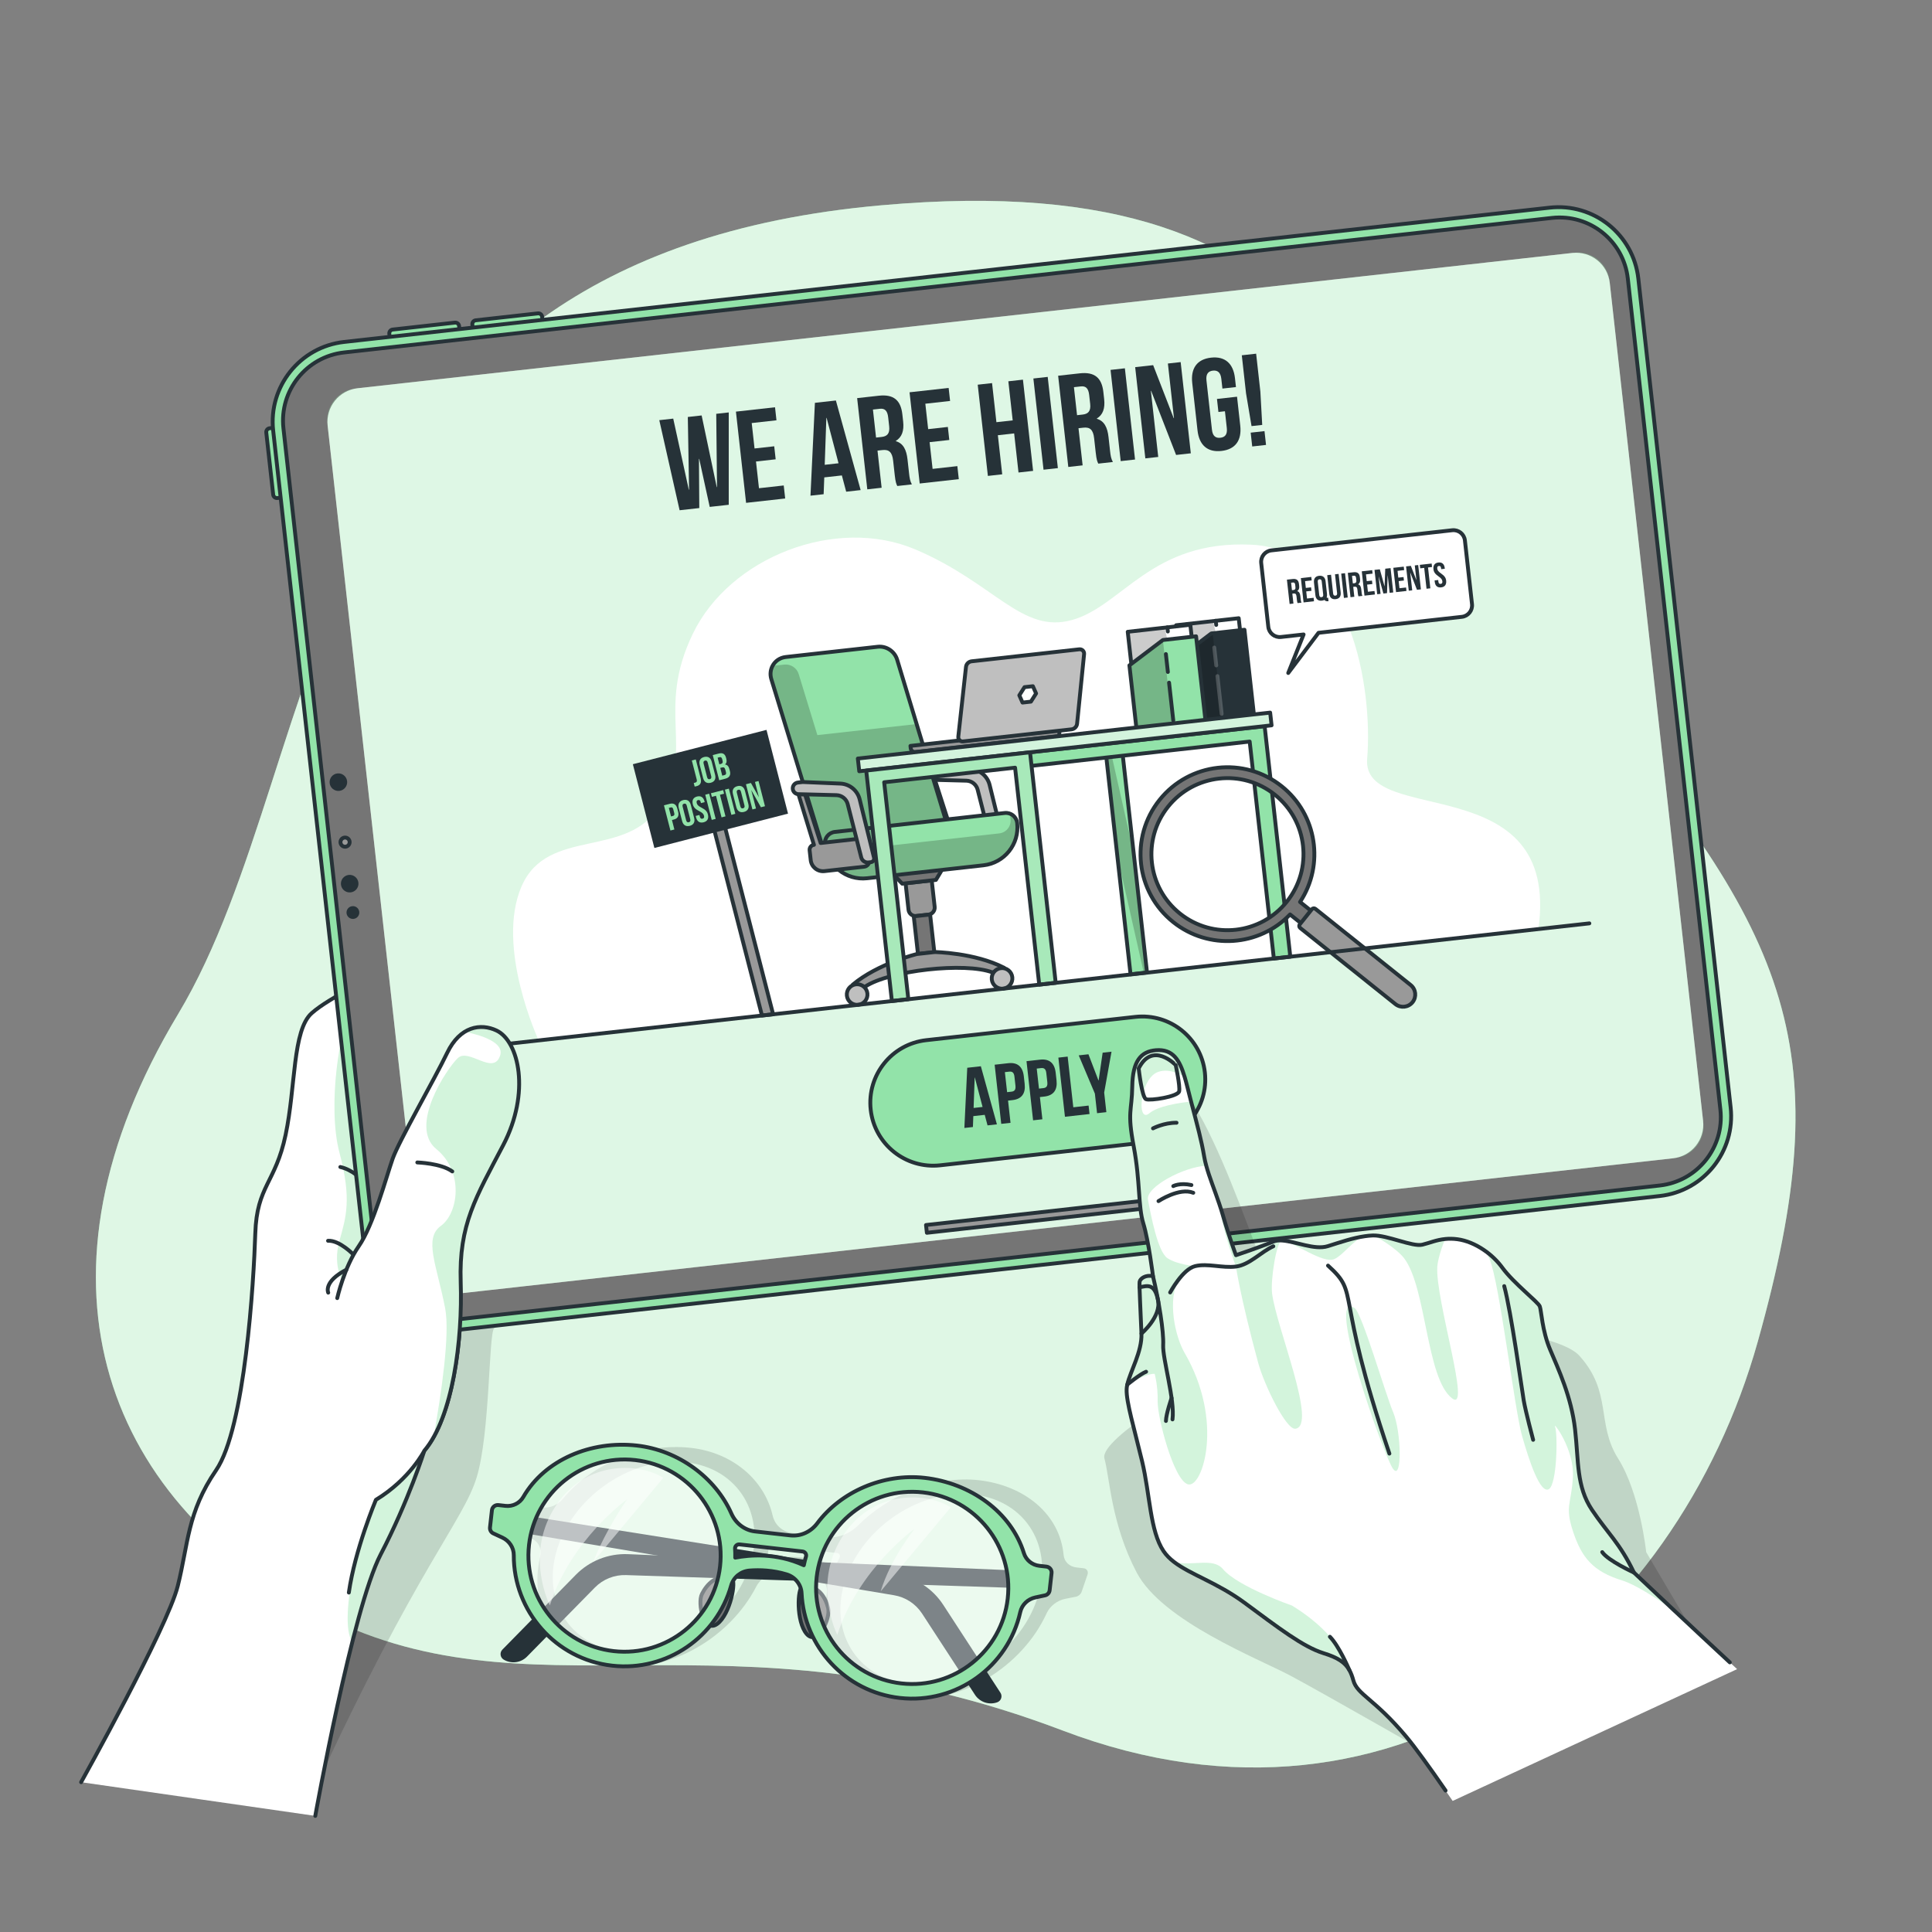 <?xml version="1.0" encoding="utf-8"?>
<!-- Generator: Adobe Illustrator 27.5.0, SVG Export Plug-In . SVG Version: 6.00 Build 0)  -->
<svg version="1.1" xmlns="http://www.w3.org/2000/svg" xmlns:xlink="http://www.w3.org/1999/xlink" x="0px" y="0px"
	 viewBox="0 0 500 500" style="enable-background:new 0 0 500 500;" xml:space="preserve">
<rect x="0" y="0" width="500" height="500" fill="#808080" stroke="none"/>
<g id="Background_Simple">
	<g>
		<path style="fill:#92E3A9;" d="M228.01,53.135c124.035-11.047,124.245,58.934,180.132,124.129
			c55.887,65.195,67.847,94.754,46.779,169.908S362.856,481.241,275.029,447.86s-138.14-1.325-193.537-30.967
			C26.094,387.25,5.522,329.98,46.072,262.483C86.621,194.986,75.068,66.756,228.01,53.135z"/>
		<path style="opacity:0.7;fill:#FFFFFF;" d="M228.01,53.135c124.035-11.047,124.245,58.934,180.132,124.129
			c55.887,65.195,67.847,94.754,46.779,169.908S362.856,481.241,275.029,447.86s-138.14-1.325-193.537-30.967
			C26.094,387.25,5.522,329.98,46.072,262.483C86.621,194.986,75.068,66.756,228.01,53.135z"/>
	</g>
</g>
<g id="Glasses">
	<g>
		<path style="opacity:0.2;fill-opacity:0.7;" d="M280.446,405.865l-1.832-0.206c-1.856-0.208-3.188-1.47-3.353-3.238
			c-0.992-10.573-10.12-18.017-21.986-19.349c-10.696-1.201-23.005,3.515-31.081,11.602c-2.183,2.186-5.156,3.425-7.893,3.118
			l-9.104-1.022c-2.737-0.307-4.671-2.098-5.249-4.594c-2.138-9.234-10.421-16.263-21.117-17.464
			c-11.866-1.332-25.232,3.585-33.13,13.16c-1.321,1.601-3.387,2.481-5.242,2.272l-1.832-0.206c-0.833-0.094-1.738,0.5-2.021,1.325
			l-1.512,4.41c-0.233,0.679,0.026,1.325,0.63,1.572l2.079,1.042c1.631,0.818,2.443,2.568,1.996,4.503
			c-3.307,14.305,5.021,26.704,19.688,28.351c14.148,1.589,29.437-7.363,36.228-20.527c1.1-2.132,3.423-3.657,5.746-3.824
			c2.746-0.198,6.207-0.086,9.623,0.999c2.069,0.657,3.264,2.575,2.866,4.814c-2.436,13.682,5.814,25.307,19.981,26.897
			c14.667,1.647,30.563-8.032,36.945-21.992c0.863-1.889,2.77-3.333,4.82-3.737l2.613-0.515c0.723-0.098,1.388-0.64,1.621-1.319
			l1.512-4.41C281.725,406.704,281.279,405.958,280.446,405.865z M160.763,427.419c-13.632-1.531-20.955-13.762-16.326-27.267
			c4.629-13.504,19.485-23.246,33.116-21.715c13.632,1.531,20.955,13.762,16.326,27.267
			C189.25,419.209,174.395,428.95,160.763,427.419z M198.411,403.486c0.193-0.781,0.349-1.556,0.473-2.325
			c0.102-0.633,0.793-1.143,1.43-1.071l16.316,1.832c0.637,0.072,0.94,0.693,0.616,1.302c-0.388,0.729-0.751,1.471-1.084,2.226
			C209.576,402.187,202.325,402.783,198.411,403.486z M235.207,435.779c-13.632-1.531-20.955-13.762-16.326-27.267
			c4.629-13.504,19.485-23.246,33.116-21.715c13.632,1.531,20.955,13.762,16.326,27.267
			C263.695,427.568,248.839,437.309,235.207,435.779z"/>
		<path style="fill:#263238;" d="M268.37,406.665l-105.835-4.45c-5.055-0.212-9.963,1.727-13.507,5.337l-19.008,19.363
			c-0.754,0.768-0.591,2.038,0.332,2.591l0,0c1.947,1.167,4.44,0.848,6.031-0.771l17.566-17.88c2.117-2.155,5.04-3.324,8.059-3.225
			l105.971,3.497L268.37,406.665z"/>
		<path style="fill:#263238;" d="M127.308,390.852l104.623,16.583c4.997,0.792,9.424,3.664,12.184,7.905l14.8,22.741
			c0.587,0.902,0.176,2.115-0.838,2.474l0,0c-2.14,0.759-4.52-0.047-5.759-1.95l-13.68-21.003c-1.649-2.531-4.282-4.256-7.262-4.756
			l-104.568-17.543L127.308,390.852z"/>
		<g>
			<path style="fill:#757575;stroke:#263238;stroke-linecap:round;stroke-linejoin:round;stroke-miterlimit:10;" d="
				M189.372,408.585c1.241,0.469-0.354,9.201-3.781,11.692c-3.427,2.491-5.146-5.286-3.93-7.74
				C182.879,410.085,185.482,407.116,189.372,408.585z"/>
			<path style="fill:#757575;stroke:#263238;stroke-linecap:round;stroke-linejoin:round;stroke-miterlimit:10;" d="
				M207.693,410.642c-1.314,0.182-1.696,9.051,1.093,12.24c2.789,3.189,6.191-4.013,5.549-6.675
				C213.693,413.545,211.813,410.072,207.693,410.642z"/>
		</g>
		<path style="opacity:0.4;fill:#FFFFFF;" d="M146.478,379.884c6.275-3.709,19.22-9.632,30.542,0.147s14.253,18.747,9.696,29.439
			c-4.557,10.692-15.124,24.154-33.424,18.267S126.989,391.403,146.478,379.884z"/>
		<path style="opacity:0.4;fill:#FFFFFF;" d="M220.861,389.221c6.275-3.709,19.22-9.632,30.542,0.147
			c11.323,9.779,14.253,18.746,9.696,29.439c-4.557,10.692-15.125,24.154-33.424,18.267
			C209.375,431.187,201.372,400.74,220.861,389.221z"/>
		<path style="fill:#92E3A9;stroke:#263238;stroke-linecap:round;stroke-linejoin:round;stroke-miterlimit:10;" d="M270.806,405.437
			l-1.832-0.206c-1.856-0.208-3.433-1.48-3.985-3.263c-3.303-10.668-13.849-18.17-25.716-19.502
			c-10.696-1.201-21.658,3.57-27.746,11.739c-1.646,2.208-4.271,3.462-7.008,3.154l-9.104-1.022
			c-2.737-0.307-5.019-2.112-6.134-4.63c-4.125-9.315-13.755-16.399-24.452-17.6c-11.866-1.332-23.814,3.643-29.4,13.313
			c-0.934,1.617-2.754,2.507-4.61,2.298l-1.832-0.206c-0.833-0.093-1.585,0.506-1.678,1.34l-0.5,4.451
			c-0.077,0.686,0.318,1.337,0.962,1.586l2.258,1.05c1.771,0.823,2.95,2.588,2.941,4.542c-0.065,14.438,10.796,26.941,25.463,28.588
			c14.148,1.589,27.08-7.459,30.794-20.75c0.602-2.152,2.531-3.693,4.759-3.865c2.634-0.202,6.034-0.093,9.605,0.998
			c2.163,0.661,3.752,2.596,3.858,4.855c0.648,13.809,11.261,25.53,25.428,27.121c14.667,1.647,28.031-8.136,31.169-22.229
			c0.425-1.907,1.965-3.366,3.875-3.776l2.435-0.523c0.683-0.1,1.213-0.647,1.29-1.333l0.5-4.451
			C272.239,406.282,271.639,405.531,270.806,405.437z M158.854,427.309c-13.632-1.531-23.476-13.866-21.945-27.497
			c1.531-13.632,13.866-23.476,27.497-21.945c13.632,1.531,23.476,13.866,21.945,27.497
			C184.821,418.995,172.486,428.839,158.854,427.309z M190.281,403.12c0.015-0.788-0.003-1.57-0.052-2.346
			c-0.041-0.64,0.521-1.154,1.157-1.083l16.316,1.832c0.637,0.072,1.07,0.698,0.888,1.313c-0.218,0.736-0.407,1.485-0.566,2.247
			C200.881,401.798,193.942,402.407,190.281,403.12z M233.299,435.668c-13.632-1.531-23.476-13.866-21.945-27.497
			c1.531-13.632,13.866-23.476,27.497-21.945c13.632,1.531,23.476,13.866,21.945,27.497
			C259.265,427.354,246.93,437.199,233.299,435.668z"/>
		<path style="opacity:0.5;fill:#FFFFFF;" d="M142.302,415.465c0,0-6.937-13.514,1.871-26.261
			c7.924-11.468,21.62-10.528,27.492-6.739l-18.148,21.76c3.433-8.714,8.766-16.179,8.766-16.179S147.858,398.283,142.302,415.465z"
			/>
		<path style="opacity:0.5;fill:#FFFFFF;" d="M216.694,423.096c0,0-6.937-13.514,1.872-26.261
			c7.924-11.468,21.62-10.527,27.492-6.739l-18.148,21.76c2.573-8.514,8.766-16.179,8.766-16.179S222.25,405.914,216.694,423.096z"
			/>
	</g>
</g>
<g id="Device">
	<g>
		<path style="opacity:0.2;fill-opacity:0.7;" d="M149.499,317.092c0,0-20.233,25.103-21.637,26.684
			c-1.404,1.581-1.024,27.019-4.467,38.455c-3.443,11.436-15.395,23.214-42.08,81.168l-3.603-112.915l19.664-78.649L149.499,317.092
			z"/>
		<g>
			<path style="fill:#FFFFFF;" d="M164.351,316.044c0,0-13.356-61.364-23.923-68.974c-6.12-4.418-15.347-6.002-23.403-5.233
				c-5.835,0.553-11.068,2.339-14.041,5.193c-7.085,6.788-17.337,10.763-22.31,15.174c-4.983,4.411-4.123,18.964-6.753,31.48
				c-2.63,12.507-7.465,13.171-7.851,25.545c-0.395,12.384-2.648,50.328-10.142,61.257c-7.494,10.93-7.197,19.146-9.926,29.983
				c-2.729,10.837-25.006,50.759-25.006,50.759l60.596,8.723c0,0,4.446-24.71,9.572-44.954c2.432-9.608,5.018-18.222,7.347-22.695
				c7.242-13.905,11.312-26.876,11.312-26.876c6.353-7.493,9.131-23.425,9.44-37.252l-0.001-0.009l15.487-9.888
				C146.859,324.195,164.351,316.044,164.351,316.044z"/>
			<path style="opacity:0.4;fill:#92E3A9;" d="M164.351,316.044c0,0-13.356-61.364-23.923-68.974
				c-6.12-4.418-15.347-6.002-23.403-5.233c-18.866,5.866-23.386,16.828-25.827,19.565c-3.248,3.647-6.546,24.891-3.335,36.948
				c3.202,12.058,1.685,16.682-0.018,22.763c-3.772,13.474,10.541,19.762,12.27,24.676c1.729,4.905,2.867,32.902-2.83,42.362
				c-3.034,5.035-10.118,30.479-6.122,36.846c2.432-9.608,5.018-18.222,7.347-22.695c7.242-13.905,11.312-26.876,11.312-26.876
				c6.353-7.493,9.131-23.425,9.44-37.252l-0.001-0.009l15.487-9.888C146.859,324.195,164.351,316.044,164.351,316.044z"/>
			<path style="fill:none;stroke:#263238;stroke-linecap:round;stroke-linejoin:round;stroke-miterlimit:10;" d="M91.491,324.71
				c0,0-3.606-3.772-6.591-3.596"/>
			<path style="fill:none;stroke:#263238;stroke-linecap:round;stroke-linejoin:round;stroke-miterlimit:10;" d="M98.052,310.859
				c0,0-4.092-7.503-9.974-8.841"/>
			<path style="fill:none;stroke:#263238;stroke-linecap:round;stroke-linejoin:round;stroke-miterlimit:10;" d="M88.946,266.022
				c0,0,8.418,3.06,10.077,8.952"/>
			<path style="fill:none;stroke:#263238;stroke-linecap:round;stroke-linejoin:round;stroke-miterlimit:10;" d="M134.747,328.278
				c0,0-2.206-2.491-2.328-4.543"/>
			<path style="fill:none;stroke:#263238;stroke-linecap:round;stroke-linejoin:round;stroke-miterlimit:10;" d="M81.592,469.953
				c0,0,9.678-53.734,16.919-67.649c7.242-13.905,11.312-26.876,11.312-26.876c6.353-7.493,9.13-23.434,9.439-37.261l0.001,0.009
				l-0.001-0.009l15.487-9.888c12.11-4.085,29.601-12.236,29.601-12.236s-13.356-61.364-23.923-68.974
				c-10.558-7.62-30.349-6.819-37.444-0.04c-7.085,6.788-17.337,10.763-22.31,15.174c-4.983,4.411-4.123,18.964-6.753,31.48
				c-2.63,12.507-7.465,13.171-7.851,25.545c-0.395,12.384-2.648,50.328-10.142,61.257s-7.197,19.146-9.926,29.983
				c-2.729,10.837-25.006,50.759-25.006,50.759"/>
		</g>
		<g>
			<path style="fill:#92E3A9;stroke:#263238;stroke-linecap:round;stroke-linejoin:round;stroke-miterlimit:10;" d="M76.593,110.072
				l2.012,18.065l-6.81,0.758c-0.543,0.061-1.032-0.331-1.092-0.873l-1.793-16.1c-0.061-0.543,0.331-1.032,0.873-1.092
				L76.593,110.072z"/>
			<path style="fill:#92E3A9;stroke:#263238;stroke-linecap:round;stroke-linejoin:round;stroke-miterlimit:10;" d="M119.575,91.179
				l-18.065,2.012l-0.758-6.81c-0.061-0.543,0.331-1.032,0.873-1.092l16.1-1.793c0.543-0.06,1.032,0.331,1.092,0.874L119.575,91.179
				z"/>
			<path style="fill:#92E3A9;stroke:#263238;stroke-linecap:round;stroke-linejoin:round;stroke-miterlimit:10;" d="M141.064,88.786
				l-18.065,2.012l-0.758-6.81c-0.061-0.543,0.331-1.032,0.873-1.092l16.1-1.793c0.543-0.061,1.032,0.331,1.092,0.873
				L141.064,88.786z"/>
			<path style="fill:#92E3A9;stroke:#263238;stroke-linecap:round;stroke-linejoin:round;stroke-miterlimit:10;" d="M94.589,325.931
				L70.698,111.44c-1.27-11.402,6.944-21.675,18.346-22.945l312.008-34.752c11.402-1.27,21.675,6.944,22.945,18.346l23.891,214.492
				c1.27,11.402-6.944,21.675-18.346,22.945l-312.008,34.752C106.132,345.548,95.859,337.334,94.589,325.931z"/>
			<path style="fill:#757575;stroke:#263238;stroke-linecap:round;stroke-linejoin:round;stroke-miterlimit:10;" d="
				M429.538,306.807L116.94,341.625c-9.756,1.087-18.546-5.941-19.632-15.697L73.352,110.846
				c-1.087-9.756,5.941-18.545,15.697-19.632l312.598-34.818c9.756-1.087,18.545,5.941,19.632,15.697l23.956,215.082
				C446.322,296.931,439.294,305.72,429.538,306.807z"/>
			<path style="fill:#999999;stroke:#263238;stroke-linecap:round;stroke-linejoin:round;stroke-miterlimit:10;" d="M90.483,217.813
				c0.073,0.652-0.397,1.24-1.049,1.312s-1.24-0.397-1.312-1.049c-0.073-0.652,0.397-1.24,1.049-1.312
				C89.823,216.691,90.41,217.161,90.483,217.813z"/>
			<path style="fill:#263238;" d="M92.757,228.438c0.139,1.247-0.76,2.371-2.007,2.51c-1.247,0.139-2.371-0.759-2.51-2.007
				c-0.139-1.247,0.759-2.371,2.007-2.51C91.494,226.292,92.618,227.191,92.757,228.438z"/>
			<path style="fill:#263238;" d="M89.831,202.167c0.139,1.247-0.759,2.371-2.007,2.51c-1.247,0.139-2.371-0.759-2.51-2.007
				c-0.139-1.247,0.759-2.371,2.007-2.51C88.568,200.022,89.692,200.92,89.831,202.167z"/>
			<path style="fill:#263238;" d="M92.977,235.978c0.101,0.909-0.553,1.728-1.462,1.829c-0.909,0.101-1.728-0.553-1.829-1.462
				c-0.101-0.909,0.553-1.728,1.462-1.829C92.057,234.414,92.876,235.069,92.977,235.978z"/>
			<path style="fill:#FFFFFF;" d="M108.949,327.025L84.795,110.171c-0.536-4.816,2.933-9.154,7.748-9.691l314.371-35.015
				c4.816-0.536,9.154,2.933,9.691,7.748l24.154,216.855c0.536,4.816-2.933,9.154-7.748,9.691L118.64,334.773
				C113.824,335.31,109.485,331.841,108.949,327.025z"/>
			<path style="opacity:0.3;fill:#92E3A9;" d="M407.439,65.406l-315.42,35.132c-4.526,0.504-7.786,4.582-7.282,9.108l24.271,217.903
				c0.504,4.526,4.582,7.787,9.108,7.283l315.42-35.132c4.526-0.504,7.786-4.582,7.282-9.108L416.547,72.688
				C416.042,68.162,411.965,64.902,407.439,65.406z"/>
			<g>
				<path style="fill:#263238;" d="M180.956,118.751l-0.067,0.007l0.086,12.727l-5.093,0.567l-5.26-23.315l3.609-0.402l4.03,18.399
					l0.067-0.007l-0.32-18.813l3.575-0.398l3.91,18.549l0.068-0.008l-0.2-18.962l3.238-0.36l-0.001,23.901l-4.924,0.548
					L180.956,118.751z"/>
				<path style="fill:#263238;" d="M195.275,116.064l5.093-0.567l0.376,3.372l-5.093,0.567l0.77,6.915l6.408-0.714l0.376,3.372
					l-10.118,1.127l-2.63-23.608l10.118-1.127l0.376,3.372l-6.408,0.714L195.275,116.064z"/>
				<path style="fill:#263238;" d="M222.736,126.834l-3.744,0.417l-1.118-4.211l-4.553,0.507l-0.164,4.354l-3.406,0.379
					l1.147-24.029l5.43-0.605L222.736,126.834z M213.436,120.29l3.576-0.398l-3.084-11.745l-0.068,0.008L213.436,120.29z"/>
				<path style="fill:#263238;" d="M232.216,125.778c-0.27-0.585-0.446-0.941-0.661-2.862l-0.413-3.711
					c-0.244-2.192-1.077-2.92-2.763-2.731l-1.282,0.143l1.071,9.612l-3.71,0.414l-2.63-23.608l5.599-0.624
					c3.845-0.428,5.696,1.175,6.102,4.817l0.206,1.855c0.27,2.428-0.332,4.066-1.898,5.025l0.007,0.067
					c1.942,0.57,2.744,2.255,3.019,4.717l0.406,3.643c0.128,1.147,0.255,1.986,0.724,2.822L232.216,125.778z M225.915,105.992
					l0.808,7.251l1.45-0.162c1.383-0.154,2.159-0.854,1.948-2.743l-0.259-2.327c-0.188-1.687-0.844-2.365-2.159-2.218
					L225.915,105.992z"/>
				<path style="fill:#263238;" d="M240.208,111.059l5.093-0.567l0.375,3.372l-5.093,0.567l0.77,6.915l6.408-0.714l0.376,3.372
					l-10.118,1.127l-2.63-23.608l10.118-1.127l0.376,3.372l-6.408,0.714L240.208,111.059z"/>
				<path style="fill:#263238;" d="M259.373,122.753l-3.71,0.414l-2.63-23.608l3.71-0.414l1.127,10.118l4.216-0.469l-1.127-10.118
					l3.777-0.421l2.63,23.608l-3.777,0.421l-1.127-10.118l-4.216,0.469L259.373,122.753z"/>
				<path style="fill:#263238;" d="M267.436,97.954l3.711-0.413l2.629,23.608l-3.71,0.413L267.436,97.954z"/>
				<path style="fill:#263238;" d="M284.233,119.984c-0.271-0.585-0.446-0.941-0.66-2.862l-0.414-3.711
					c-0.244-2.192-1.076-2.919-2.763-2.731l-1.281,0.143l1.07,9.612l-3.71,0.413l-2.629-23.608l5.599-0.623
					c3.845-0.428,5.697,1.175,6.103,4.817l0.206,1.855c0.27,2.428-0.332,4.066-1.898,5.025l0.008,0.067
					c1.941,0.57,2.743,2.255,3.018,4.717l0.405,3.643c0.128,1.147,0.256,1.986,0.725,2.822L284.233,119.984z M277.932,100.199
					l0.808,7.251l1.451-0.162c1.382-0.154,2.158-0.854,1.947-2.743l-0.259-2.327c-0.189-1.686-0.844-2.365-2.16-2.218
					L277.932,100.199z"/>
				<path style="fill:#263238;" d="M287.407,95.729l3.71-0.413l2.63,23.608l-3.71,0.413L287.407,95.729z"/>
				<path style="fill:#263238;" d="M297.914,101.148l-0.067,0.008l1.904,17.1l-3.339,0.372l-2.629-23.608l4.653-0.518l5.317,13.714
					l0.067-0.008l-1.573-14.131l3.306-0.368l2.629,23.608l-3.81,0.424L297.914,101.148z"/>
				<path style="fill:#263238;" d="M314.949,103.247l5.194-0.579l0.834,7.487c0.421,3.777-1.227,6.146-4.869,6.551
					c-3.643,0.406-5.772-1.542-6.192-5.319l-1.368-12.276c-0.421-3.777,1.228-6.147,4.87-6.553c3.642-0.406,5.771,1.544,6.192,5.321
					l0.255,2.293l-3.507,0.391l-0.282-2.529c-0.188-1.687-1.002-2.245-2.182-2.113c-1.18,0.131-1.851,0.855-1.663,2.542l1.42,12.749
					c0.188,1.687,0.998,2.21,2.178,2.079c1.181-0.131,1.855-0.82,1.667-2.507l-0.484-4.352l-1.686,0.188L314.949,103.247z"/>
				<path style="fill:#263238;" d="M323.896,110.274l-1.423-8.48l-1.097-9.848l3.71-0.414l1.097,9.848l0.478,8.586L323.896,110.274z
					 M327.25,111.573l0.398,3.575l-3.575,0.398l-0.397-3.575L327.25,111.573z"/>
			</g>
			<g>
				<path style="fill:#92E3A9;stroke:#263238;stroke-linecap:round;stroke-linejoin:round;stroke-miterlimit:10;" d="
					M297.433,295.552l-54.102,6.026c-8.942,0.996-16.999-5.446-17.995-14.388v0c-0.996-8.942,5.446-16.999,14.388-17.995
					l54.102-6.026c8.942-0.996,16.999,5.446,17.995,14.388l0,0C312.817,286.499,306.375,294.556,297.433,295.552z"/>
				<g>
					<path style="fill:#263238;" d="M258,290.979l-2.427,0.271l-0.725-2.73l-2.952,0.329l-0.107,2.822l-2.209,0.246l0.745-15.58
						l3.521-0.393L258,290.979z M251.971,286.736l2.318-0.258l-2-7.614l-0.044,0.004L251.971,286.736z"/>
					<path style="fill:#263238;" d="M264.963,278.537l0.221,1.989c0.273,2.45-0.76,3.914-3.165,4.183l-1.137,0.126l0.641,5.752
						l-2.405,0.269l-1.705-15.308l3.543-0.395C263.36,274.885,264.689,276.088,264.963,278.537z M260.06,277.466l0.578,5.184
						l1.137-0.127c0.766-0.086,1.142-0.482,1.02-1.575l-0.255-2.296c-0.122-1.093-0.576-1.397-1.342-1.312L260.06,277.466z"/>
					<path style="fill:#263238;" d="M273.208,277.618l0.222,1.989c0.272,2.45-0.76,3.915-3.165,4.183l-1.138,0.127l0.641,5.752
						l-2.405,0.268l-1.705-15.308l3.543-0.395C271.605,273.967,272.935,275.169,273.208,277.618z M268.306,276.548l0.578,5.183
						l1.138-0.127c0.765-0.085,1.142-0.48,1.02-1.574l-0.256-2.296c-0.122-1.093-0.576-1.397-1.342-1.313L268.306,276.548z"/>
					<path style="fill:#263238;" d="M273.903,273.711l2.405-0.268l1.461,13.121l3.959-0.442l0.243,2.187l-6.363,0.709
						L273.903,273.711z"/>
					<path style="fill:#263238;" d="M283.353,283.02l-4.18-9.896l2.515-0.28l2.593,6.774l0.043-0.005l1.038-7.179l2.297-0.256
						l-1.899,10.573l0.564,5.073l-2.405,0.268L283.353,283.02z"/>
				</g>
			</g>
			
				<rect x="239.432" y="313.432" transform="matrix(0.994 -0.111 0.111 0.994 -33.136 32.059)" style="fill:#999999;stroke:#263238;stroke-linecap:round;stroke-linejoin:round;stroke-miterlimit:10;" width="65.438" height="2.025"/>
			<g>
				<path style="fill:#FFFFFF;" d="M398.142,240.435l-258.733,28.817c0,0-11.24-24.162-4.438-39.843
					c6.802-15.681,27.389-6.736,36.105-21.293c8.716-14.557-1.373-24.189,8.221-44.086c9.593-19.896,37.11-30.562,57.65-21.817
					c20.541,8.745,27.494,21.91,40.551,18.225s20.464-20.682,46.376-19.473c25.912,1.209,31.448,37.482,29.949,55.368
					C352.325,214.22,403.922,198.284,398.142,240.435z"/>
				<g>
					<g>
						<defs>
							<polygon id="XMLID_1019_" points="320.819,162.161 320.577,159.995 304.376,161.81 304.864,166.192 305.731,173.972 
								321.933,172.167 							"/>
						</defs>
						<use xlink:href="#XMLID_1019_"  style="overflow:visible;fill:#FFFFFF;"/>
						<clipPath id="XMLID_00000148643763400877229180000009490239849028313492_">
							<use xlink:href="#XMLID_1019_"  style="overflow:visible;"/>
						</clipPath>
						
							<rect x="305.066" y="161.188" transform="matrix(-0.994 0.111 -0.111 -0.994 637.005 299.087)" style="opacity:0.2;clip-path:url(#XMLID_00000148643763400877229180000009490239849028313492_);" width="10.269" height="12.077"/>
						
							<use xlink:href="#XMLID_1019_"  style="overflow:visible;fill:none;stroke:#263238;stroke-linecap:round;stroke-linejoin:round;stroke-miterlimit:10;"/>
					</g>
					
						<line style="fill:none;stroke:#263238;stroke-linecap:round;stroke-linejoin:round;stroke-miterlimit:10;" x1="314.634" y1="160.657" x2="314.754" y2="161.73"/>
					<g>
						<defs>
							<polygon id="XMLID_1020_" points="306.663,187.124 304.811,170.498 313.475,163.935 322.067,162.978 324.515,184.959 							
								"/>
						</defs>
						<use xlink:href="#XMLID_1020_"  style="overflow:visible;fill:#263238;"/>
						<clipPath id="XMLID_00000123430133331525900950000000493116950103899803_">
							<use xlink:href="#XMLID_1020_"  style="overflow:visible;"/>
						</clipPath>
						<polygon style="opacity:0.2;clip-path:url(#XMLID_00000123430133331525900950000000493116950103899803_);" points="
							306.663,187.124 316.306,186.05 313.839,163.895 304.811,170.498 						"/>
						
							<use xlink:href="#XMLID_1020_"  style="overflow:visible;fill:none;stroke:#263238;stroke-linecap:round;stroke-linejoin:round;stroke-miterlimit:10;"/>
					</g>
					
						<line style="opacity:0.2;fill:none;stroke:#FFFFFF;stroke-linecap:round;stroke-linejoin:round;stroke-miterlimit:10;" x1="314.249" y1="167.575" x2="314.765" y2="172.207"/>
					
						<line style="opacity:0.2;fill:none;stroke:#FFFFFF;stroke-linecap:round;stroke-linejoin:round;stroke-miterlimit:10;" x1="315.072" y1="174.972" x2="316.162" y2="184.751"/>
				</g>
				<g>
					<path style="fill:#999999;stroke:#263238;stroke-linecap:round;stroke-linejoin:round;stroke-miterlimit:10;" d="
						M237.127,237.05l3.159-0.352c0.997-0.111,1.715-1.009,1.604-2.006l-0.763-6.847l-6.768,0.754l0.763,6.846
						C235.232,236.443,236.13,237.161,237.127,237.05z"/>
					
						<rect x="237.119" y="236.844" transform="matrix(-0.994 0.111 -0.111 -0.994 503.789 455.526)" style="fill:#757575;stroke:#263238;stroke-linecap:round;stroke-linejoin:round;stroke-miterlimit:10;" width="4.26" height="9.808"/>
					<polygon style="fill:#757575;stroke:#263238;stroke-linecap:round;stroke-linejoin:round;stroke-miterlimit:10;" points="
						233.496,228.696 242.21,227.725 244.602,223.725 230.283,225.32 					"/>
					<path style="fill:#999999;stroke:#263238;stroke-linecap:round;stroke-linejoin:round;stroke-miterlimit:10;" d="
						M257.952,213.093l-11.94,1.33l-4.055-12.592l-1.694-0.044l4.011,13.118l0,0c-0.696,0.077-1.196,0.704-1.119,1.4l0.285,2.559
						c0.197,1.764,1.786,3.035,3.551,2.839l10.277-1.145c0.827-0.092,1.422-0.837,1.33-1.664L257.952,213.093z"/>
					<path style="fill:#BFBFBF;stroke:#263238;stroke-linecap:round;stroke-linejoin:round;stroke-miterlimit:10;" d="
						M259.003,219.385l-0.616,0.069c-0.861,0.096-1.66-0.458-1.873-1.297l-3.508-13.814c-0.35-1.33-1.536-2.268-2.911-2.304
						l-9.831-0.252c-0.755-0.019-1.38-0.593-1.464-1.344l0,0c-0.092-0.83,0.505-1.577,1.335-1.67l1.221-0.136l9.757,0.409
						c2.389,0.1,4.425,1.766,4.997,4.088l3.712,15.079C259.958,218.77,259.573,219.322,259.003,219.385L259.003,219.385"/>
					<g>
						<defs>
							<path id="XMLID_1023_" d="M199.613,175.745l13.695,44.764l30.768-3.427l0.667-4.878l-7.521-24.818l-5.043-16.668
								c-0.658-2.168-2.792-3.585-5.024-3.337l-23.809,2.652c-1.541,0.172-2.765,1.074-3.413,2.3
								C199.4,173.329,199.251,174.537,199.613,175.745z"/>
						</defs>
						<use xlink:href="#XMLID_1023_"  style="overflow:visible;fill:#92E3A9;"/>
						<clipPath id="XMLID_00000116211495011605540020000017703946166242741405_">
							<use xlink:href="#XMLID_1023_"  style="overflow:visible;"/>
						</clipPath>
						<path style="opacity:0.2;clip-path:url(#XMLID_00000116211495011605540020000017703946166242741405_);" d="M199.613,175.745
							l13.695,44.764l30.768-3.427l0.667-4.878l-7.521-24.818l-25.687,2.861l-4.831-15.784c-0.492-1.619-2.073-2.653-3.755-2.466
							l-3.017,0.336C199.4,173.329,199.251,174.537,199.613,175.745z"/>
						
							<use xlink:href="#XMLID_1023_"  style="overflow:visible;fill:none;stroke:#263238;stroke-linecap:round;stroke-linejoin:round;stroke-miterlimit:10;"/>
					</g>
					<path style="fill:#999999;stroke:#263238;stroke-linecap:round;stroke-linejoin:round;stroke-miterlimit:10;" d="
						M223.897,255.338c6.313-4.198,25.882-6.378,32.965-3.672l3.002-1.205c-7.577-3.911-17.954-4.075-17.954-4.075l-4.588,0.511
						c0,0-10.087,2.444-16.618,7.926L223.897,255.338z"/>
					<path style="fill:#BFBFBF;stroke:#263238;stroke-linecap:round;stroke-linejoin:round;stroke-miterlimit:10;" d="
						M256.676,253.504c0.163,1.466,1.484,2.522,2.951,2.359c1.466-0.163,2.522-1.484,2.359-2.951
						c-0.163-1.466-1.484-2.523-2.951-2.359C257.569,250.717,256.512,252.038,256.676,253.504z"/>
					<path style="fill:#BFBFBF;stroke:#263238;stroke-linecap:round;stroke-linejoin:round;stroke-miterlimit:10;" d="
						M219.173,257.681c0.163,1.466,1.484,2.522,2.951,2.359c1.466-0.163,2.523-1.484,2.359-2.951
						c-0.163-1.466-1.484-2.522-2.951-2.359S219.01,256.215,219.173,257.681z"/>
					<g>
						<defs>
							<path id="XMLID_1024_" d="M224.405,227.292l30.117-3.354c5.423-0.604,9.33-5.49,8.726-10.913l-0.005-0.047
								c-0.178-1.601-1.621-2.754-3.221-2.576l-43.959,4.896c-1.601,0.178-2.754,1.621-2.576,3.221l0.005,0.047
								C214.096,223.99,218.982,227.896,224.405,227.292z"/>
						</defs>
						<use xlink:href="#XMLID_1024_"  style="overflow:visible;fill:#92E3A9;"/>
						<clipPath id="XMLID_00000168834645677499761230000006044620747365751687_">
							<use xlink:href="#XMLID_1024_"  style="overflow:visible;"/>
						</clipPath>
						<path style="opacity:0.2;clip-path:url(#XMLID_00000168834645677499761230000006044620747365751687_);" d="M213.464,218.346
							l0.09,0.813c0.568,5.1,5.166,8.768,10.257,8.201l31.301-3.486c5.1-0.568,8.769-5.156,8.201-10.257l-0.091-0.813
							c-0.123-1.102-0.872-1.974-1.864-2.298l0.168,1.513c0.203,1.821-1.108,3.462-2.93,3.665l-27.77,3.093
							c-1.821,0.203-3.462-1.108-3.664-2.93l-0.197-1.765l-11.078,1.234C214.384,215.482,213.297,216.842,213.464,218.346z"/>
						
							<use xlink:href="#XMLID_1024_"  style="overflow:visible;fill:none;stroke:#263238;stroke-linecap:round;stroke-linejoin:round;stroke-miterlimit:10;"/>
					</g>
					<path style="fill:#999999;stroke:#263238;stroke-linecap:round;stroke-linejoin:round;stroke-miterlimit:10;" d="
						M224.326,216.838l-11.94,1.33l-4.055-12.592l-1.694-0.044l4.011,13.118l0,0c-0.696,0.077-1.196,0.704-1.119,1.399l0.285,2.559
						c0.197,1.764,1.786,3.035,3.551,2.839l10.277-1.145c0.827-0.092,1.422-0.837,1.33-1.664L224.326,216.838z"/>
					<path style="fill:#BFBFBF;stroke:#263238;stroke-linecap:round;stroke-linejoin:round;stroke-miterlimit:10;" d="
						M225.376,223.131l-0.616,0.069c-0.861,0.096-1.66-0.458-1.873-1.297l-3.508-13.815c-0.35-1.33-1.536-2.268-2.911-2.303
						l-9.831-0.252c-0.755-0.019-1.38-0.593-1.464-1.344l0,0c-0.092-0.83,0.505-1.577,1.335-1.67l1.221-0.136l9.757,0.409
						c2.389,0.1,4.425,1.766,4.997,4.088l3.712,15.079C226.332,222.516,225.947,223.067,225.376,223.131L225.376,223.131"/>
				</g>
				<g>
					<path style="fill:#999999;stroke:#263238;stroke-linecap:round;stroke-linejoin:round;stroke-miterlimit:10;" d="
						M246.751,191.801l-11.128,1.24l0.067,0.604c0.067,0.602,0.609,1.036,1.211,0.969l0.288-0.032l36.347-4.049
						c0.396-0.044,0.681-0.401,0.637-0.797l-0.109-0.977L246.751,191.801z"/>
					<path style="fill:#BFBFBF;stroke:#263238;stroke-linecap:round;stroke-linejoin:round;stroke-miterlimit:10;" d="
						M280.565,169.265l-1.814,18.015c-0.078,0.774-0.686,1.388-1.459,1.474l-28.048,3.124c-0.712,0.079-1.314-0.522-1.235-1.234
						l1.987-18.039c0.085-0.767,0.69-1.373,1.457-1.459l27.874-3.105C280.036,167.962,280.636,168.556,280.565,169.265z"/>
					<polygon style="fill:#FFFFFF;stroke:#263238;stroke-linecap:round;stroke-linejoin:round;stroke-miterlimit:10;" points="
						265.138,177.833 267.309,177.592 268.139,179.466 266.799,181.583 264.629,181.825 263.798,179.95 					"/>
				</g>
				<g>
					<g>
						<defs>
							<polygon id="XMLID_1022_" points="308.299,163.858 308.058,161.692 291.857,163.507 292.345,167.889 293.211,175.669 
								309.414,173.865 							"/>
						</defs>
						<use xlink:href="#XMLID_1022_"  style="overflow:visible;fill:#FFFFFF;"/>
						<clipPath id="XMLID_00000124135721501634809440000010120881220602868135_">
							<use xlink:href="#XMLID_1022_"  style="overflow:visible;"/>
						</clipPath>
						
							<rect x="292.46" y="162.89" transform="matrix(-0.994 0.111 -0.111 -0.994 612.081 303.291)" style="opacity:0.2;clip-path:url(#XMLID_00000124135721501634809440000010120881220602868135_);" width="10.323" height="11.494"/>
						
							<use xlink:href="#XMLID_1022_"  style="overflow:visible;fill:none;stroke:#263238;stroke-linecap:round;stroke-linejoin:round;stroke-miterlimit:10;"/>
					</g>
					
						<line style="fill:none;stroke:#263238;stroke-linecap:round;stroke-linejoin:round;stroke-miterlimit:10;" x1="302.115" y1="162.354" x2="302.234" y2="163.427"/>
					<g>
						<defs>
							<polygon id="XMLID_1021_" points="294.143,188.821 292.291,172.195 300.956,165.632 309.547,164.675 311.996,186.656 							
								"/>
						</defs>
						<use xlink:href="#XMLID_1021_"  style="overflow:visible;fill:#92E3A9;"/>
						<clipPath id="XMLID_00000026136299515177415210000012772907745494321545_">
							<use xlink:href="#XMLID_1021_"  style="overflow:visible;"/>
						</clipPath>
						<polygon style="opacity:0.2;clip-path:url(#XMLID_00000026136299515177415210000012772907745494321545_);" points="
							300.956,165.632 303.414,187.7 294.133,188.734 292.291,172.195 						"/>
						
							<use xlink:href="#XMLID_1021_"  style="overflow:visible;fill:none;stroke:#263238;stroke-linecap:round;stroke-linejoin:round;stroke-miterlimit:10;"/>
					</g>
					
						<line style="fill:none;stroke:#263238;stroke-linecap:round;stroke-linejoin:round;stroke-miterlimit:10;" x1="301.729" y1="169.272" x2="302.245" y2="173.904"/>
					
						<line style="fill:none;stroke:#263238;stroke-linecap:round;stroke-linejoin:round;stroke-miterlimit:10;" x1="302.553" y1="176.669" x2="303.642" y2="186.448"/>
				</g>
				<g>
					<g>
						<defs>
							
								<rect id="XMLID_1018_" x="289.131" y="192.135" transform="matrix(0.994 -0.111 0.111 0.994 -22.801 33.609)" width="4.287" height="60.018"/>
						</defs>
						<use xlink:href="#XMLID_1018_"  style="overflow:visible;fill:#92E3A9;"/>
						<clipPath id="XMLID_00000080889778276233664050000003383677955483313567_">
							<use xlink:href="#XMLID_1018_"  style="overflow:visible;"/>
						</clipPath>
						
							<rect x="289.131" y="192.135" transform="matrix(0.994 -0.111 0.111 0.994 -22.801 33.609)" style="opacity:0.2;clip-path:url(#XMLID_00000080889778276233664050000003383677955483313567_);" width="4.287" height="60.018"/>
						
							<use xlink:href="#XMLID_1018_"  style="overflow:visible;fill:none;stroke:#263238;stroke-linecap:round;stroke-linejoin:round;stroke-miterlimit:10;"/>
					</g>
					<polygon style="fill:#92E3A9;stroke:#263238;stroke-linecap:round;stroke-linejoin:round;stroke-miterlimit:10;" points="
						263.93,194.995 327.287,187.939 333.93,247.587 329.669,248.062 323.416,191.914 264.32,198.496 					"/>
					<g>
						<defs>
							<polygon id="XMLID_1016_" points="314.795,185.974 222.007,196.309 222.374,199.6 329.082,187.715 328.715,184.423 
								320.921,185.291 							"/>
						</defs>
						<use xlink:href="#XMLID_1016_"  style="overflow:visible;fill:#92E3A9;"/>
						<clipPath id="XMLID_00000072966621929492138620000001867200387545778328_">
							<use xlink:href="#XMLID_1016_"  style="overflow:visible;"/>
						</clipPath>
						
							<polygon style="opacity:0.6;clip-path:url(#XMLID_00000072966621929492138620000001867200387545778328_);fill:#FFFFFF;" points="
							314.795,185.974 222.007,196.309 222.374,199.6 329.082,187.715 328.715,184.423 320.921,185.291 						"/>
						
							<use xlink:href="#XMLID_1016_"  style="overflow:visible;fill:none;stroke:#263238;stroke-linecap:round;stroke-linejoin:round;stroke-miterlimit:10;"/>
					</g>
					<g>
						<defs>
							<polygon id="XMLID_1017_" points="230.818,259.072 224.174,199.423 266.572,194.701 273.216,254.35 268.955,254.824 
								262.701,198.676 228.825,202.449 235.079,258.598 							"/>
						</defs>
						<use xlink:href="#XMLID_1017_"  style="overflow:visible;fill:#92E3A9;"/>
						<clipPath id="XMLID_00000018924854404739505060000008746980922578166914_">
							<use xlink:href="#XMLID_1017_"  style="overflow:visible;"/>
						</clipPath>
						
							<polygon style="opacity:0.2;clip-path:url(#XMLID_00000018924854404739505060000008746980922578166914_);fill:#FFFFFF;" points="
							230.818,259.072 224.174,199.423 266.572,194.701 273.216,254.35 268.955,254.824 262.701,198.676 228.825,202.449 
							235.079,258.598 						"/>
						
							<use xlink:href="#XMLID_1017_"  style="overflow:visible;fill:none;stroke:#263238;stroke-linecap:round;stroke-linejoin:round;stroke-miterlimit:10;"/>
					</g>
				</g>
				<g>
					<path style="fill:#757575;stroke:#263238;stroke-linecap:round;stroke-linejoin:round;stroke-miterlimit:10;" d="
						M331.712,203.49c-9.703-7.758-23.858-6.182-31.616,3.521c-7.758,9.703-6.182,23.858,3.521,31.616
						c9.159,7.323,22.281,6.325,30.249-1.969l3.39,2.71l2.581-3.228l-3.39-2.71C342.785,223.832,340.871,210.812,331.712,203.49z
						 M333.035,233.347c-6.787,8.488-19.17,9.868-27.659,3.081c-8.488-6.787-9.868-19.17-3.081-27.659
						c6.787-8.488,19.17-9.868,27.659-3.081C338.442,212.476,339.822,224.859,333.035,233.347z"/>
					<path style="fill:#999999;stroke:#263238;stroke-linecap:round;stroke-linejoin:round;stroke-miterlimit:10;" d="
						M365.57,259.362L365.57,259.362c-1.09,1.363-3.079,1.585-4.442,0.495l-24.638-19.7c-0.29-0.232-0.337-0.654-0.105-0.943
						l3.109-3.888c0.232-0.29,0.654-0.337,0.943-0.105l24.638,19.7C366.439,256.01,366.66,257.999,365.57,259.362z"/>
				</g>
				<g>
					<polygon style="fill:#999999;stroke:#263238;stroke-linecap:round;stroke-linejoin:round;stroke-miterlimit:10;" points="
						200.081,262.495 197.195,262.816 184.18,212.189 186.965,211.472 					"/>
					
						<rect x="165.912" y="192.905" transform="matrix(0.969 -0.249 0.249 0.969 -45.018 52.165)" style="fill:#263238;" width="35.693" height="22.369"/>
					<g>
						<g>
							<path style="fill:#92E3A9;" d="M175.281,209.248l0.218,0.848c0.268,1.043-0.088,1.74-1.113,2.003l-0.484,0.125l0.629,2.449
								l-1.024,0.263l-1.675-6.519l1.509-0.388C174.365,207.766,175.013,208.205,175.281,209.248z M173.095,209.085l0.567,2.207
								l0.484-0.125c0.326-0.084,0.464-0.278,0.345-0.744l-0.252-0.977c-0.119-0.466-0.334-0.569-0.66-0.485L173.095,209.085z"/>
							<path style="fill:#92E3A9;" d="M175.662,209.1c-0.268-1.042,0.128-1.779,1.134-2.038c1.006-0.258,1.708,0.196,1.977,1.238
								l0.871,3.39c0.268,1.043-0.128,1.78-1.134,2.038c-1.005,0.258-1.707-0.196-1.976-1.239L175.662,209.1z M177.574,212.29
								c0.12,0.466,0.37,0.59,0.695,0.506c0.326-0.084,0.485-0.313,0.366-0.779l-0.905-3.519c-0.12-0.466-0.37-0.59-0.696-0.506
								c-0.326,0.084-0.485,0.313-0.365,0.779L177.574,212.29z"/>
							<path style="fill:#92E3A9;" d="M180.392,206.138c0.997-0.256,1.662,0.208,1.93,1.25l0.053,0.206l-0.969,0.249l-0.07-0.271
								c-0.12-0.466-0.351-0.595-0.677-0.511c-0.326,0.083-0.466,0.308-0.347,0.774c0.122,0.475,0.418,0.775,1.239,1.189
								c1.05,0.535,1.46,1.006,1.65,1.751c0.268,1.043-0.1,1.772-1.105,2.031c-1.006,0.259-1.681-0.203-1.949-1.246l-0.103-0.4
								l0.969-0.249l0.119,0.465c0.12,0.466,0.368,0.581,0.694,0.497c0.326-0.084,0.488-0.305,0.368-0.771
								c-0.122-0.475-0.417-0.775-1.238-1.19c-1.05-0.533-1.459-1.003-1.65-1.749C179.037,207.122,179.395,206.395,180.392,206.138z
								"/>
							<path style="fill:#92E3A9;" d="M182.517,205.67l1.024-0.263l1.675,6.519l-1.024,0.263L182.517,205.67z"/>
							<path style="fill:#92E3A9;" d="M183.988,205.292l3.165-0.814l0.239,0.932l-1.07,0.275l1.436,5.587l-1.023,0.263l-1.436-5.587
								l-1.071,0.275L183.988,205.292z"/>
							<path style="fill:#92E3A9;" d="M187.602,204.363l1.024-0.263l1.675,6.519l-1.024,0.263L187.602,204.363z"/>
							<path style="fill:#92E3A9;" d="M189.691,205.495c-0.268-1.042,0.128-1.779,1.134-2.038s1.708,0.196,1.976,1.238l0.871,3.39
								c0.268,1.043-0.128,1.78-1.133,2.038c-1.005,0.258-1.709-0.196-1.977-1.239L189.691,205.495z M191.603,208.685
								c0.119,0.466,0.369,0.59,0.695,0.506c0.326-0.084,0.485-0.313,0.365-0.779l-0.904-3.519c-0.12-0.466-0.37-0.59-0.695-0.506
								c-0.326,0.084-0.485,0.313-0.366,0.779L191.603,208.685z"/>
							<path style="fill:#92E3A9;" d="M194.454,204.519l-0.019,0.005l1.213,4.721l-0.922,0.236l-1.675-6.519l1.285-0.33l2.036,3.637
								l0.019-0.004l-1.002-3.902l0.913-0.235l1.675,6.519l-1.052,0.271L194.454,204.519z"/>
						</g>
						<g>
							<path style="fill:#92E3A9;" d="M179.54,202.635c0.114-0.02,0.244-0.053,0.356-0.082c0.326-0.084,0.555-0.271,0.426-0.774
								l-1.278-4.972l1.024-0.264l1.259,4.897c0.335,1.304-0.277,1.818-1.05,2.017c-0.186,0.047-0.326,0.084-0.498,0.108
								L179.54,202.635z"/>
							<path style="fill:#92E3A9;" d="M181.086,197.95c-0.268-1.042,0.129-1.78,1.134-2.038c1.005-0.259,1.708,0.197,1.976,1.239
								l0.871,3.389c0.268,1.043-0.128,1.781-1.133,2.04c-1.005,0.258-1.708-0.197-1.977-1.24L181.086,197.95z M182.998,201.141
								c0.12,0.465,0.37,0.59,0.696,0.506c0.325-0.084,0.485-0.314,0.365-0.779l-0.904-3.52c-0.12-0.465-0.37-0.59-0.696-0.506
								c-0.326,0.083-0.485,0.314-0.366,0.779L182.998,201.141z"/>
							<path style="fill:#92E3A9;" d="M187.906,196.127l0.06,0.232c0.173,0.671,0.076,1.143-0.326,1.474l0.005,0.019
								c0.604,0.074,0.943,0.502,1.121,1.191l0.136,0.53c0.259,1.006-0.134,1.683-1.158,1.946l-1.61,0.414l-1.675-6.518l1.545-0.397
								C187.064,194.746,187.647,195.123,187.906,196.127z M185.721,196.085l0.442,1.723l0.4-0.104
								c0.382-0.098,0.571-0.326,0.438-0.847l-0.093-0.363c-0.12-0.466-0.331-0.629-0.694-0.536L185.721,196.085z M186.403,198.738
								l0.515,2.002l0.586-0.151c0.345-0.089,0.491-0.296,0.366-0.78l-0.146-0.567c-0.156-0.605-0.399-0.741-0.865-0.621
								L186.403,198.738z"/>
						</g>
					</g>
				</g>
				<g>
					<path style="fill:#FFFFFF;stroke:#263238;stroke-linecap:round;stroke-linejoin:round;stroke-miterlimit:10;" d="
						M375.833,137.227l-46.806,5.213c-1.633,0.182-2.809,1.653-2.627,3.285l1.837,16.498c0.182,1.633,1.653,2.809,3.285,2.627
						l5.849-0.651l-3.974,9.966l7.837-10.397l37.094-4.132c1.633-0.182,2.809-1.653,2.627-3.285l-1.838-16.498
						C378.937,138.221,377.466,137.045,375.833,137.227z"/>
					<g>
						<path style="fill:#263238;" d="M335.82,156.079c-0.072-0.155-0.119-0.251-0.176-0.764l-0.11-0.988
							c-0.065-0.585-0.287-0.779-0.736-0.729l-0.342,0.038l0.285,2.563l-0.989,0.11l-0.701-6.295l1.493-0.167
							c1.025-0.114,1.519,0.314,1.627,1.285l0.056,0.494c0.072,0.648-0.089,1.085-0.507,1.34l0.002,0.018
							c0.518,0.153,0.731,0.602,0.805,1.258l0.108,0.971c0.034,0.306,0.067,0.53,0.193,0.752L335.82,156.079z M334.141,150.805
							l0.215,1.933l0.388-0.043c0.368-0.041,0.575-0.229,0.518-0.731l-0.068-0.62c-0.051-0.451-0.226-0.63-0.576-0.591
							L334.141,150.805z"/>
						<path style="fill:#263238;" d="M337.948,152.155l1.358-0.151l0.101,0.899l-1.357,0.151l0.205,1.843l1.708-0.191l0.101,0.899
							l-2.698,0.301l-0.701-6.295l2.698-0.301l0.101,0.9l-1.709,0.19L337.948,152.155z"/>
						<path style="fill:#263238;" d="M340.057,150.765c-0.111-1.008,0.355-1.642,1.326-1.75c0.972-0.108,1.566,0.408,1.678,1.416
							l0.365,3.272c0.039,0.352,0.009,0.654-0.091,0.902c0.058,0.113,0.132,0.123,0.294,0.104l0.09-0.01l0.099,0.881l-0.135,0.015
							c-0.441,0.049-0.738-0.08-0.903-0.335c-0.19,0.093-0.418,0.165-0.68,0.193c-0.971,0.108-1.565-0.408-1.678-1.416
							L340.057,150.765z M341.418,153.99c0.051,0.45,0.267,0.599,0.582,0.564c0.314-0.035,0.493-0.228,0.443-0.678l-0.379-3.399
							c-0.05-0.449-0.267-0.599-0.582-0.564c-0.314,0.035-0.492,0.229-0.442,0.678L341.418,153.99z"/>
						<path style="fill:#263238;" d="M344.473,148.742l0.541,4.857c0.05,0.449,0.266,0.589,0.58,0.554
							c0.315-0.035,0.495-0.219,0.445-0.668l-0.541-4.857l0.935-0.104l0.534,4.794c0.112,1.007-0.327,1.638-1.299,1.746
							c-0.972,0.108-1.538-0.411-1.65-1.417l-0.534-4.794L344.473,148.742z"/>
						<path style="fill:#263238;" d="M347.104,148.449l0.989-0.11l0.701,6.295l-0.989,0.11L347.104,148.449z"/>
						<path style="fill:#263238;" d="M351.581,154.324c-0.072-0.155-0.119-0.251-0.177-0.764l-0.109-0.988
							c-0.065-0.585-0.287-0.779-0.736-0.728l-0.342,0.038l0.285,2.563l-0.989,0.11l-0.701-6.295l1.492-0.166
							c1.025-0.114,1.52,0.313,1.628,1.285l0.055,0.494c0.072,0.648-0.088,1.084-0.506,1.34l0.002,0.018
							c0.518,0.153,0.732,0.602,0.805,1.258l0.108,0.971c0.034,0.306,0.067,0.53,0.192,0.753L351.581,154.324z M349.901,149.049
							l0.215,1.933l0.387-0.043c0.368-0.041,0.575-0.229,0.52-0.731l-0.069-0.62c-0.05-0.451-0.225-0.63-0.575-0.591
							L349.901,149.049z"/>
						<path style="fill:#263238;" d="M353.709,150.4l1.357-0.151l0.101,0.899l-1.358,0.151l0.205,1.843l1.709-0.19l0.1,0.899
							l-2.698,0.301l-0.701-6.295l2.698-0.301l0.1,0.9l-1.708,0.191L353.709,150.4z"/>
						<path style="fill:#263238;" d="M358.314,151.726l0.019-0.002l0.168-4.544l1.375-0.153l0.701,6.295l-0.935,0.104l-0.503-4.514
							l-0.018,0.002l-0.162,4.588l-0.936,0.104l-1.215-4.37l-0.019,0.002l0.496,4.45l-0.863,0.096l-0.701-6.295l1.376-0.153
							L358.314,151.726z"/>
						<path style="fill:#263238;" d="M361.877,149.49l1.357-0.151l0.1,0.899l-1.357,0.151l0.205,1.843l1.709-0.19l0.101,0.899
							l-2.698,0.3l-0.701-6.295l2.698-0.3l0.1,0.9l-1.708,0.19L361.877,149.49z"/>
						<path style="fill:#263238;" d="M364.99,148.214l-0.018,0.002l0.508,4.56l-0.89,0.099l-0.701-6.295l1.241-0.138l1.417,3.657
							l0.018-0.002l-0.42-3.769l0.882-0.098l0.701,6.295l-1.017,0.113L364.99,148.214z"/>
						<path style="fill:#263238;" d="M367.447,146.183l3.059-0.34l0.1,0.9l-1.034,0.115l0.602,5.395l-0.99,0.11l-0.601-5.394
							l-1.034,0.115L367.447,146.183z"/>
						<path style="fill:#263238;" d="M372.257,145.576c0.962-0.107,1.52,0.413,1.633,1.42l0.022,0.198l-0.935,0.104l-0.028-0.262
							c-0.05-0.449-0.25-0.601-0.564-0.566c-0.314,0.035-0.476,0.227-0.426,0.676c0.052,0.458,0.287,0.778,0.998,1.273
							c0.908,0.637,1.228,1.129,1.308,1.848c0.112,1.008-0.327,1.639-1.299,1.748c-0.971,0.108-1.539-0.411-1.651-1.419
							l-0.043-0.386l0.936-0.104l0.05,0.449c0.05,0.45,0.267,0.589,0.581,0.554c0.315-0.035,0.494-0.218,0.444-0.668
							c-0.051-0.458-0.287-0.778-0.998-1.273c-0.908-0.637-1.227-1.129-1.307-1.848
							C370.864,146.313,371.295,145.683,372.257,145.576z"/>
					</g>
				</g>
				
					<line style="fill:none;stroke:#263238;stroke-linecap:round;stroke-linejoin:round;stroke-miterlimit:10;" x1="126.421" y1="270.7" x2="411.321" y2="238.967"/>
			</g>
		</g>
		<g>
			<path style="fill:#FFFFFF;" d="M128.488,266.695c-2.398-1.184-5.533-1.064-8.062,0.353c-1.741,0.964-3.347,2.621-4.704,5.446
				c-3.329,6.935-12.507,22.829-14.103,27.381c-1.605,4.553-4.976,17.179-8.77,22.637c-3.803,5.468-5.576,13.438-5.576,13.438
				l3.007,76.201c1.585-11.139,7.005-23.999,7.005-23.999c8.853-5.388,12.536-12.723,12.536-12.723
				c0.858-1.016,1.651-2.18,2.378-3.482c5.535-9.792,7.485-26.934,7.027-40.128c-0.505-14.952,3.946-21.954,11.012-35.471
				C137.307,282.822,133.751,269.293,128.488,266.695z"/>
			<path style="opacity:0.4;fill:#92E3A9;" d="M128.488,266.695c-2.43-1.116-5.533-1.064-8.062,0.353
				c4.351,0.917,10.102,2.782,9.003,6.131c-1.722,5.288-8.108-2.029-10.941,0.647c-2.842,2.676-12.813,17.651-5.564,23.555
				c7.24,5.913,5.686,16.615,1.174,19.872c-4.52,3.267-1.055,10.18,1.096,21.268c1.305,6.709-0.987,22.215-2.994,33.426
				c5.535-9.792,7.485-26.934,7.027-40.128c-0.505-14.952,3.946-21.954,11.012-35.471
				C137.307,282.822,133.74,269.106,128.488,266.695z"/>
			<path style="fill:none;stroke:#263238;stroke-linecap:round;stroke-linejoin:round;stroke-miterlimit:10;" d="M90.28,412.155
				c1.588-11.139,7.006-24.002,7.006-24.002c8.855-5.391,12.54-12.723,12.54-12.723c7.35-8.672,9.913-28.667,9.404-43.614
				c-0.509-14.947,3.945-21.949,11.009-35.472c7.064-13.522,4.089-26.898-1.752-29.652c-4.071-1.919-9.428-1.138-12.762,5.798
				c-3.334,6.937-12.504,22.83-14.107,27.384c-1.603,4.554-4.976,17.177-8.771,22.643c-3.796,5.466-5.571,13.434-5.571,13.434"/>
			<path style="fill:none;stroke:#263238;stroke-linecap:round;stroke-linejoin:round;stroke-miterlimit:10;" d="M108,300.841
				c0,0,6.126,0.185,9.049,2.323"/>
			<path style="fill:none;stroke:#263238;stroke-linecap:round;stroke-linejoin:round;stroke-miterlimit:10;" d="M84.945,334.536
				c0,0-1.352-2.801,4.703-5.94"/>
		</g>
	</g>
</g>
<g id="Hand">
	<g>
		<path style="opacity:0.2;fill-opacity:0.7;" d="M299.596,277.461c12.225,0.095,27.514,55.175,32.272,61.522
			c0,0,68.251,2.345,76.856,11.863c8.606,9.517,4.334,17.563,10.03,26.595c5.696,9.032,7.279,24.246,7.279,24.246l14.918,25.286
			l-64.289,30.793c0,0-34.35-19.671-42.731-24.12c-8.381-4.448-33.159-14.101-39.759-26.681c-6.6-12.58-6.933-24.314-8.349-29.524
			c-1.416-5.21,26.173-20.77,26.173-20.77L299.596,277.461z"/>
		<g>
			<path style="fill:#FFFFFF;" d="M449.562,431.971c-5.538-5.12-11.36-10.56-16.151-15.056c-0.009-0.005-0.018-0.011-0.02-0.018
				c-6.115-5.738-10.541-9.93-10.541-9.93c-3.644-7.634-6.839-10.209-10.865-16.232c-4.019-6.024-3.416-12.394-4.363-20.818
				c-0.956-8.43-4.358-15.661-6.451-20.626c-2.1-4.963-2.259-10.091-2.678-11.204c-0.419-1.112-6.749-5.978-9.679-9.983
				c-1.312-1.797-2.96-3.361-4.757-4.581c-2.203-1.508-4.622-2.51-6.874-2.809c-1.157-0.153-2.179-0.155-3.101-0.065
				c-2.358,0.218-4.128,1.033-5.98,1.476c-2.585,0.618-9.102-2.53-12.866-2.382c-0.699,0.029-1.39,0.094-2.086,0.199l-0.029,0.007
				c-3.036,0.434-6.076,1.491-9.519,2.567c-3.388,1.048-8.235-1.217-11.735-1.47c-0.016-0.004-0.04-0.006-0.063-0.008
				c-0.865-0.054-1.648,0.01-2.303,0.289c-3.312,1.398-9.637,3.517-9.637,3.517s-1.638-4.314-3.37-10.278
				c-0.301-1.033-0.615-2.025-0.945-2.99l-0.005-0.022c-1.224-3.645-2.558-6.849-3.373-9.871c-0.22-0.792-0.4-1.578-0.532-2.352
				c-0.744-4.366-1.68-7.704-3.389-14.242c-0.061-0.223-0.117-0.456-0.181-0.694c-0.535-2.044-0.982-4.01-1.509-5.765
				c-0.002-0.007-0.009-0.006-0.009-0.006c-1.267-4.241-2.977-7.187-7.412-6.825c-3.876,0.32-6.015,2.804-6.114,9.36
				c-0.106,6.557-1.357,6.396,0.377,15.546c1.727,9.151,1.091,15.383,2.48,19.91c1.382,4.529,2.508,13.67,2.508,13.67
				c-1.927-0.453-3.338,0.645-3.464,1.435c-0.126,0.79,0.285,8.13,0.479,13.403c0.174,4.679-2.904,9.783-3.671,13.221
				c-0.009,0.025-0.01,0.056-0.019,0.081c-0.082,0.396-0.137,0.777-0.146,1.125c-0.109,3.365,1.941,10.014,4.001,18.632
				c2.059,8.612,2.032,18.036,5.561,23.264c0.701,1.038,1.608,1.941,2.671,2.762c4.281,3.298,11.193,5.369,18.284,10.597
				c8.849,6.543,15.178,11.409,20.427,13.04c3.754,1.16,5.578,2.397,6.682,4.351c0.011,0.013,0.012,0.02,0.012,0.02
				c0.438,0.771,0.758,1.661,1.042,2.691c0.495,1.816,1.825,2.979,4.058,4.902c2.262,1.946,5.446,4.67,9.612,9.638
				c2.722,3.242,7.218,9.581,12.027,16.629L449.562,431.971z"/>
			<g>
				<path style="opacity:0.4;fill:#92E3A9;" d="M311.639,299.33c0.132,0.775,0.312,1.561,0.532,2.352
					c-5.737,0.274-15.691,5.517-15.077,8.793c0.755,3.995,2.509,13.447,5.039,15.137c2.53,1.69,7.171,2.062,7.171,2.062
					c-0.322,0.1-0.623,0.218-0.914,0.349c-0.007,0.002-0.013,0.011-0.013,0.011c-0.035,0.016-0.069,0.032-0.096,0.046
					c-1.365,0.649-2.385,1.645-3.112,2.878l-0.005,0.009c-3.168,5.309-1.066,14.901,1.412,19.167
					c10.314,17.714,4.612,35.059,0.885,34.015c-3.725-1.036-7.942-17.391-7.86-21.479c0.089-4.09-0.772-7.115-0.772-7.115
					c-1.583-0.136-4.492,1.312-7.113,2.867c0.009-0.025,0.01-0.056,0.019-0.081c0.767-3.438,3.846-8.542,3.671-13.22
					c-0.194-5.273-0.605-12.613-0.479-13.403c0.126-0.79,1.537-1.887,3.464-1.435c0,0-1.126-9.142-2.508-13.67
					c-1.389-4.527-0.753-10.758-2.48-19.91c-1.734-9.15-0.483-8.988-0.377-15.546c0.098-6.556,2.237-9.04,6.114-9.36
					c4.435-0.362,6.144,2.584,7.412,6.825c-0.585-0.328-1.212-0.639-1.863-0.89c-1.641-0.636-3.444-0.919-5.093-0.272
					c-1.916,0.75-3.178,3.147-3.769,5.522l0.002,0.007c-0.857,3.414-0.331,6.773,1.631,5.121c2.217-1.866,7.517-2.687,10.791-3.025
					C309.959,291.625,310.895,294.963,311.639,299.33z"/>
				<path style="opacity:0.4;fill:#92E3A9;" d="M350.252,434.906c-0.285-1.03-0.605-1.92-1.042-2.691c0,0-0.002-0.007-0.012-0.02
					c-1.104-1.954-2.928-3.192-6.682-4.351c-5.249-1.631-11.578-6.497-20.427-13.04c-7.091-5.228-14.003-7.299-18.284-10.597
					c4.7,1.264,10.072-1.249,12.71,1.89c3.815,4.53,17.842,9.421,17.842,9.421C349.043,424.456,350.252,434.906,350.252,434.906z"/>
				<path style="opacity:0.4;fill:#92E3A9;" d="M331.805,321.037c-1.462,0.05-3.02,10.294-2.59,13.699
					c1.102,8.817,11.843,34.259,6.03,35.019c-2.404,0.314-8.107-11.403-9.652-17.128c-4.697-17.399-5.732-24.843-5.732-24.843
					s-3.575-9.401-4.313-16.209c0.331,0.965,0.644,1.957,0.945,2.99c1.733,5.964,3.371,10.278,3.371,10.278s6.325-2.118,9.637-3.517
					C330.157,321.047,330.939,320.983,331.805,321.037z"/>
				<path style="opacity:0.4;fill:#92E3A9;" d="M353.121,319.948c-2.991,1.007-5.347,4.733-7.716,5.867
					c-2.908,1.386-10.159-4.157-13.537-4.77c3.499,0.254,8.347,2.518,11.735,1.47C347.045,321.439,350.085,320.382,353.121,319.948z
					"/>
				<path style="opacity:0.4;fill:#92E3A9;" d="M374.083,320.648c-0.819,1.455-2.001,5.437-2.109,7.136
					c-0.561,8.539,8.956,38.073,3.814,34.098c-6.701-5.168-6.614-28.662-12.402-36.244c-1.847-2.429-7.131-5.749-8.149-5.897
					c3.764-0.148,10.281,3,12.866,2.382C369.954,321.681,371.725,320.866,374.083,320.648z"/>
				<path style="opacity:0.4;fill:#92E3A9;" d="M433.391,416.896c-5.107-3.576-10.359-6.888-13.507-7.855
					c-7.661-2.344-10.564-5.979-12.776-12.666c-2.207-6.695-0.441-6.949-0.042-14.175c0.397-7.233-5.335-14.675-4.614-12.944
					c0.714,1.733,0.541,14.977-1.643,16.151c-2.192,1.169-4.986-7.052-6.917-13.844c-1.931-6.792-5.829-39.635-8.367-45.629
					c-0.408-0.969-0.905-1.764-1.467-2.413c1.796,1.221,3.444,2.784,4.757,4.581c2.93,4.005,9.259,8.871,9.679,9.983
					c0.419,1.113,0.578,6.24,2.678,11.204c2.093,4.965,5.495,12.196,6.451,20.626c0.947,8.424,0.343,14.794,4.363,20.818
					c4.027,6.023,7.221,8.598,10.865,16.232C422.85,406.966,427.275,411.158,433.391,416.896z"/>
				<path style="opacity:0.4;fill:#92E3A9;" d="M350.568,338.531c1.911,1.24,7.898,22.03,9.996,26.995
					c2.098,4.964,2.375,17.981-0.052,14.601C358.084,376.746,342.781,333.479,350.568,338.531z"/>
			</g>
			<g>
				<path style="fill:none;stroke:#263238;stroke-linecap:round;stroke-linejoin:round;stroke-miterlimit:10;" d="M374.114,463.399
					c-4.1-5.949-7.82-11.127-10.192-13.953c-4.166-4.968-7.35-7.692-9.612-9.638c-2.233-1.923-3.563-3.086-4.058-4.902
					c-0.285-1.03-0.605-1.92-1.042-2.691c0,0-0.002-0.007-0.012-0.02c-1.104-1.954-2.928-3.192-6.682-4.351
					c-5.249-1.631-11.578-6.497-20.427-13.04c-7.091-5.228-14.003-7.299-18.284-10.597c-1.064-0.82-1.97-1.724-2.671-2.762
					c-3.53-5.228-3.503-14.653-5.561-23.264c-2.06-8.619-4.11-15.267-4.001-18.632c0.009-0.348,0.064-0.729,0.146-1.125
					c0.009-0.025,0.01-0.056,0.019-0.081c0.767-3.438,3.846-8.542,3.671-13.22c-0.194-5.273-0.605-12.613-0.479-13.403
					c0.126-0.79,1.537-1.887,3.464-1.435c0,0-1.126-9.142-2.508-13.67c-1.389-4.527-0.753-10.758-2.48-19.91
					c-1.734-9.15-0.483-8.988-0.377-15.546c0.098-6.556,2.237-9.04,6.114-9.36c4.435-0.362,6.144,2.584,7.412,6.825
					c0,0,0.007-0.002,0.009,0.006c0.527,1.755,0.974,3.72,1.509,5.765c0.065,0.238,0.12,0.47,0.181,0.694
					c1.709,6.538,2.645,9.876,3.389,14.242c0.132,0.775,0.312,1.561,0.532,2.352c0.815,3.022,2.148,6.226,3.373,9.871l0.005,0.022
					c0.331,0.965,0.644,1.957,0.945,2.99c1.733,5.964,3.371,10.278,3.371,10.278s6.325-2.118,9.637-3.517
					c0.655-0.279,1.438-0.344,2.303-0.289c0.023,0.002,0.047,0.004,0.063,0.008c3.499,0.254,8.347,2.518,11.735,1.47
					c3.443-1.076,6.483-2.133,9.519-2.567l0.029-0.007c0.696-0.105,1.387-0.17,2.086-0.199c3.764-0.148,10.281,3,12.866,2.382
					c1.852-0.443,3.622-1.257,5.98-1.476c0.923-0.09,1.944-0.089,3.101,0.065c2.251,0.299,4.671,1.301,6.874,2.809
					c1.796,1.221,3.444,2.784,4.757,4.581c2.93,4.005,9.259,8.871,9.679,9.983c0.419,1.113,0.578,6.24,2.678,11.204
					c2.093,4.965,5.495,12.196,6.451,20.626c0.947,8.424,0.343,14.794,4.363,20.818c4.027,6.023,7.221,8.598,10.865,16.232
					c0,0,4.426,4.192,10.541,9.93c0.002,0.007,0.011,0.013,0.02,0.018c4.248,3.986,9.307,8.716,14.261,13.306"/>
				<path style="fill:none;stroke:#263238;stroke-linecap:round;stroke-linejoin:round;stroke-miterlimit:10;" d="M298.391,330.284
					c1.511,6.319,2.813,14.308,2.634,17.793c-0.179,3.484,3.079,14.245,2.417,19.262"/>
				<path style="fill:none;stroke:#263238;stroke-linecap:round;stroke-linejoin:round;stroke-miterlimit:10;" d="M302.836,334.484
					c0,0,3.214-6.032,6.47-6.81s7.014,0.55,10.553,0.109c3.538-0.441,6.517-3.846,9.678-5.246"/>
				<path style="fill:none;stroke:#263238;stroke-linecap:round;stroke-linejoin:round;stroke-miterlimit:10;" d="M299.817,310.845
					c0,0,5.418-3.59,9-2.152"/>
				<path style="fill:none;stroke:#263238;stroke-linecap:round;stroke-linejoin:round;stroke-miterlimit:10;" d="M303.646,306.961
					c0,0,1.701-0.927,4.693-0.269"/>
				<path style="fill:none;stroke:#263238;stroke-linecap:round;stroke-linejoin:round;stroke-miterlimit:10;" d="M298.396,292.021
					c0,0,2.84-1.489,6.087-1.455"/>
				<path style="fill:none;stroke:#263238;stroke-linecap:round;stroke-linejoin:round;stroke-miterlimit:10;" d="M291.736,358.339
					c0,0,3.385-2.778,4.871-3.335"/>
				<path style="fill:none;stroke:#263238;stroke-linecap:round;stroke-linejoin:round;stroke-miterlimit:10;" d="M303.203,361.811
					c0,0-1.427,4.104-1.46,5.933"/>
				<path style="fill:none;stroke:#263238;stroke-linecap:round;stroke-linejoin:round;stroke-miterlimit:10;" d="M294.688,276.509
					c0,0,0.831,7.532,1.904,7.965c1.073,0.433,8.304-0.65,8.577-2.05c0.273-1.4-0.901-6.788-0.901-6.788
					S298.288,269.373,294.688,276.509z"/>
				<path style="fill:none;stroke:#263238;stroke-linecap:round;stroke-linejoin:round;stroke-miterlimit:10;" d="M295.408,345.117
					c0,0,5.164-4.365,4.293-8.638c-0.871-4.273-2.592-3.817-4.786-3.316"/>
				<path style="fill:none;stroke:#263238;stroke-linecap:round;stroke-linejoin:round;stroke-miterlimit:10;" d="M389.292,332.846
					c1.794,6.657,4.548,26.647,5.043,29.566c0.495,2.918,2.442,10.215,2.442,10.215"/>
				<path style="fill:none;stroke:#263238;stroke-linecap:round;stroke-linejoin:round;stroke-miterlimit:10;" d="M343.689,327.539
					c8.52,7.694,1.365,5.71,15.881,48.65"/>
				<path style="fill:none;stroke:#263238;stroke-linecap:round;stroke-linejoin:round;stroke-miterlimit:10;" d="M422.852,406.965
					c0,0-6.643-3.017-8.195-5.278"/>
				<path style="fill:none;stroke:#263238;stroke-linecap:round;stroke-linejoin:round;stroke-miterlimit:10;" d="M344.178,423.593
					c2.344,2.387,4.871,8.239,5.019,8.602c0.011,0.013,0.012,0.02,0.012,0.02"/>
			</g>
		</g>
	</g>
</g>
</svg>
